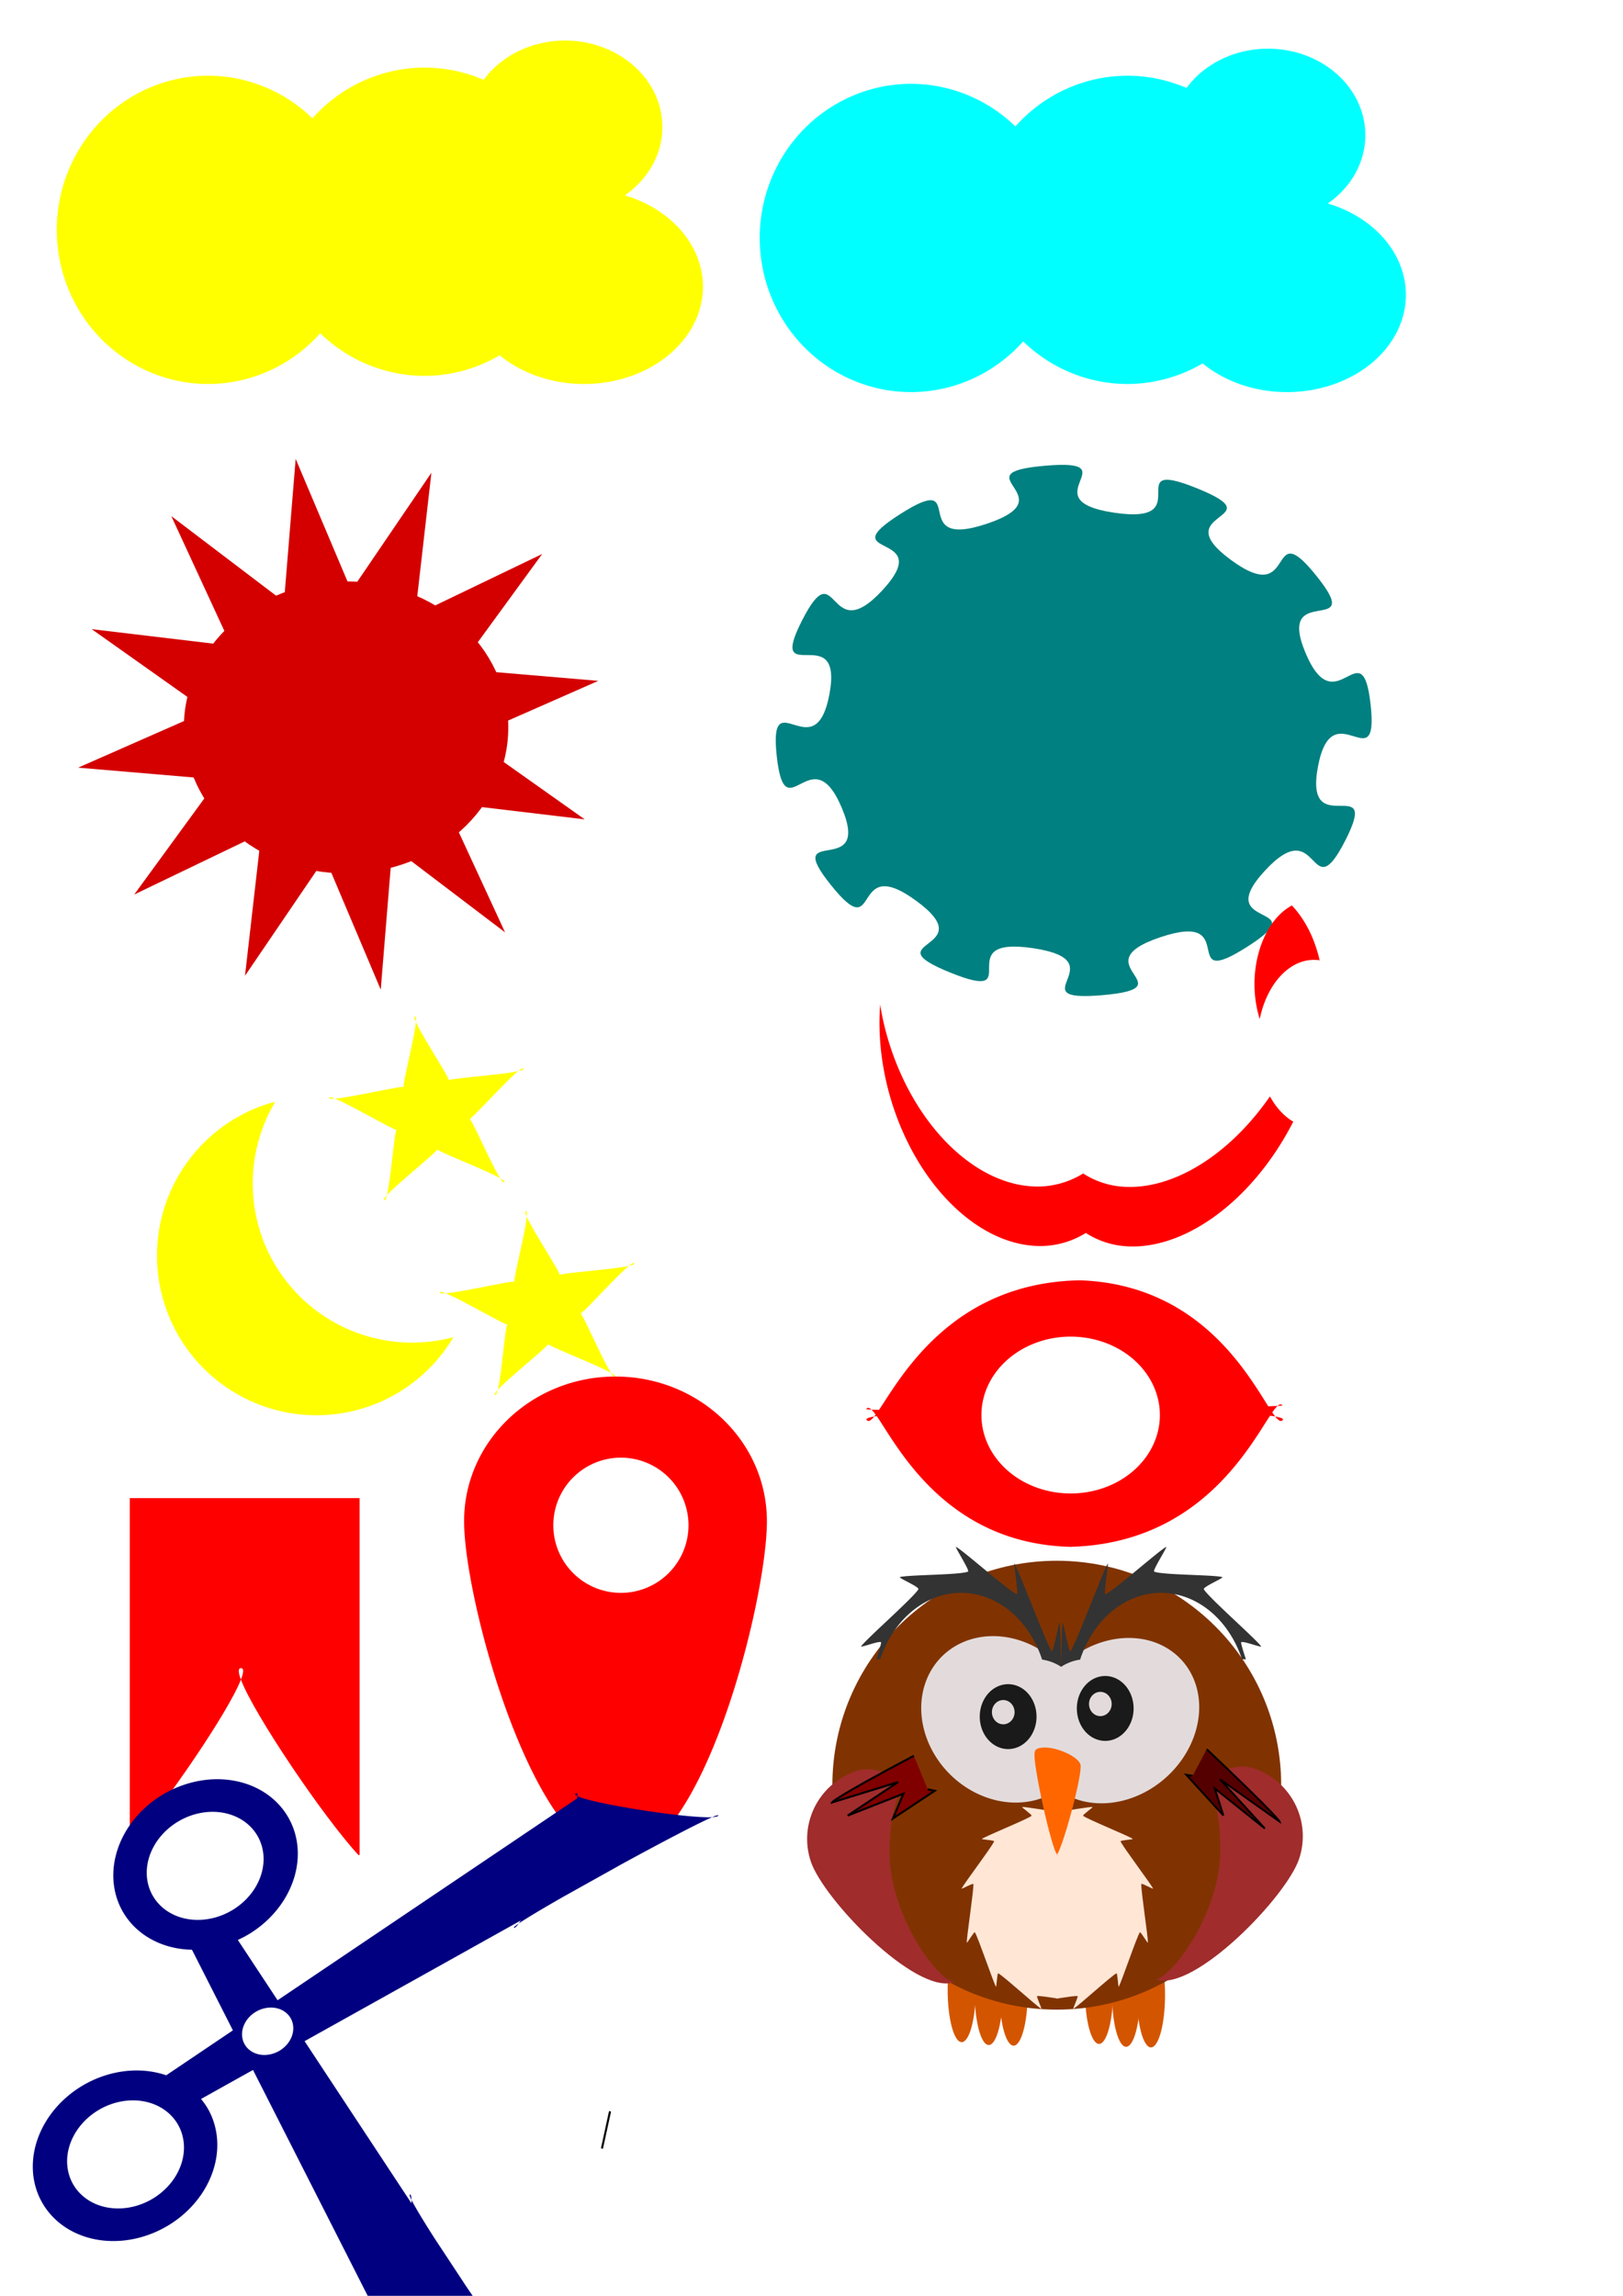 <?xml version="1.0" encoding="UTF-8" standalone="no"?>
<!-- Created with Inkscape (http://www.inkscape.org/) -->

<svg
   xmlns:dc="http://purl.org/dc/elements/1.1/"
   xmlns:cc="http://creativecommons.org/ns#"
   xmlns:rdf="http://www.w3.org/1999/02/22-rdf-syntax-ns#"
   xmlns:svg="http://www.w3.org/2000/svg"
   xmlns="http://www.w3.org/2000/svg"
   xmlns:sodipodi="http://sodipodi.sourceforge.net/DTD/sodipodi-0.dtd"
   xmlns:inkscape="http://www.inkscape.org/namespaces/inkscape"
   width="210mm"
   height="297mm"
   viewBox="0 0 210 297"
   version="1.1"
   id="svg8"
   inkscape:version="0.92.2 (5c3e80d, 2017-08-06)"
   sodipodi:docname="inkscape.svg">
  <defs
     id="defs2">
    <inkscape:perspective
       sodipodi:type="inkscape:persp3d"
       inkscape:vp_x="0 : 148.5 : 1"
       inkscape:vp_y="0 : 1000 : 0"
       inkscape:vp_z="210 : 148.5 : 1"
       inkscape:persp3d-origin="105 : 99 : 1"
       id="perspective4200" />
  </defs>
  <sodipodi:namedview
     id="base"
     pagecolor="#ffffff"
     bordercolor="#666666"
     borderopacity="1.0"
     inkscape:pageopacity="0.0"
     inkscape:pageshadow="2"
     inkscape:zoom="1.2637004"
     inkscape:cx="480.46042"
     inkscape:cy="-225.87785"
     inkscape:document-units="mm"
     inkscape:current-layer="layer1"
     showgrid="false"
     inkscape:window-width="1920"
     inkscape:window-height="1018"
     inkscape:window-x="-8"
     inkscape:window-y="-8"
     inkscape:window-maximized="1" />
  <g
     inkscape:label="Layer 1"
     inkscape:groupmode="layer"
     id="layer1">
    <ellipse
       style="fill:none;stroke-width:0.265"
       id="path3721"
       cx="30.959"
       cy="40.23"
       rx="12.769"
       ry="19.59" />
    <ellipse
       style="fill:none;stroke-width:0.265"
       id="path3723"
       cx="32.534"
       cy="40.58"
       rx="5.597"
       ry="7.346" />
    <path
       style="fill:#ffff00;stroke-width:0.144"
       d="M 73.113,5.247 A 12.594,11.194 0 0 0 62.574,10.331 19.59,19.94 0 0 0 54.922,8.746 19.59,19.94 0 0 0 40.426,15.308 19.59,19.94 0 0 0 26.937,9.795 19.59,19.94 0 0 0 7.346,29.735 19.59,19.94 0 0 0 26.937,49.675 a 19.59,19.94 0 0 0 14.496,-6.562 19.59,19.94 0 0 0 13.49,5.513 19.59,19.94 0 0 0 9.735,-2.665 15.392,12.594 0 0 0 10.904,3.715 A 15.392,12.594 0 0 0 90.954,37.081 15.392,12.594 0 0 0 80.848,25.27 12.594,11.194 0 0 0 85.707,16.442 12.594,11.194 0 0 0 73.113,5.247 Z"
       id="path3729"
       inkscape:connector-curvature="0" />
    <path
       id="path3738"
       d="m 164.067,6.297 a 12.594,11.194 0 0 0 -10.539,5.084 19.59,19.94 0 0 0 -7.651,-1.585 19.59,19.94 0 0 0 -14.497,6.562 19.59,19.94 0 0 0 -13.489,-5.513 19.59,19.94 0 0 0 -19.591,19.94 19.59,19.94 0 0 0 19.591,19.94 19.59,19.94 0 0 0 14.496,-6.562 19.59,19.94 0 0 0 13.49,5.513 19.59,19.94 0 0 0 9.735,-2.665 15.392,12.594 0 0 0 10.904,3.715 15.392,12.594 0 0 0 15.392,-12.594 15.392,12.594 0 0 0 -10.106,-11.811 12.594,11.194 0 0 0 4.859,-8.828 12.594,11.194 0 0 0 -12.594,-11.195 z"
       style="fill:#00ffff;stroke-width:0.144"
       inkscape:connector-curvature="0" />
    <g
       id="g3748"
       transform="translate(-32.883,-67.516)"
       style="fill:#d40000">
      <ellipse
         ry="18.89"
         rx="20.989"
         cy="161.618"
         cx="77.661"
         id="path3740"
         style="fill:#d40000;stroke-width:0.265" />
      <path
         transform="matrix(1.143,0,0,1.166,-10.924,-26.828)"
         inkscape:transform-center-y="-2.5768341e-006"
         inkscape:transform-center-x="3.0374681e-006"
         d="m 95.502,184.357 -12.755,-9.493 -1.32,15.845 -6.3,-14.599 -9.066,13.062 1.844,-15.793 -14.382,6.779 9.493,-12.755 -15.845,-1.32 14.599,-6.3 -13.062,-9.066 15.793,1.844 -6.779,-14.382 12.755,9.493 1.32,-15.845 6.3,14.599 9.066,-13.062 -1.844,15.793 14.382,-6.779 -9.493,12.755 15.845,1.32 -14.599,6.3 13.062,9.066 -15.793,-1.844 z"
         inkscape:randomized="0"
         inkscape:rounded="0"
         inkscape:flatsided="false"
         sodipodi:arg2="1.1468662"
         sodipodi:arg1="0.88506682"
         sodipodi:r2="14.91577"
         sodipodi:r1="29.831539"
         sodipodi:cy="161.26854"
         sodipodi:cx="76.611313"
         sodipodi:sides="12"
         id="path3744"
         style="fill:#d40000;stroke-width:0.265"
         sodipodi:type="star" />
    </g>
    <path
       sodipodi:type="star"
       style="fill:#008080;stroke-width:0.265"
       id="path3750"
       sodipodi:sides="12"
       sodipodi:cx="145.1767"
       sodipodi:cy="106.34629"
       sodipodi:r1="42.492893"
       sodipodi:r2="51.196259"
       sodipodi:arg1="0.68861412"
       sodipodi:arg2="0.95041351"
       inkscape:flatsided="false"
       inkscape:rounded="1"
       inkscape:randomized="0"
       d="m 177.987,133.349 c -9.511,11.556 9.131,5.952 -3.047,14.653 -12.178,8.701 -0.835,-7.119 -14.85,-1.866 -14.015,5.253 4.931,9.72 -9.966,11.167 -14.897,1.446 2.836,-6.582 -11.927,-9.041 -14.763,-2.459 -0.59,10.884 -14.214,4.688 -13.624,-6.196 5.747,-4.283 -5.809,-13.793 -11.556,-9.511 -5.952,9.131 -14.653,-3.047 -8.701,-12.178 7.119,-0.835 1.866,-14.85 -5.253,-14.015 -9.72,4.931 -11.167,-9.966 -1.446,-14.897 6.582,2.836 9.041,-11.927 2.459,-14.763 -10.884,-0.59 -4.688,-14.214 6.196,-13.624 4.283,5.747 13.793,-5.809 9.511,-11.556 -9.131,-5.952 3.047,-14.653 12.178,-8.701 0.835,7.119 14.85,1.866 14.015,-5.253 -4.931,-9.72 9.966,-11.167 14.897,-1.446 -2.836,6.582 11.927,9.041 14.763,2.459 0.59,-10.884 14.214,-4.688 13.624,6.196 -5.747,4.283 5.809,13.793 11.556,9.511 5.952,-9.131 14.653,3.047 8.701,12.178 -7.119,0.835 -1.866,14.85 5.253,14.015 9.72,-4.931 11.167,9.966 1.446,14.897 -6.582,-2.836 -9.041,11.927 -2.459,14.763 10.884,0.59 4.688,14.214 -6.196,13.624 -4.283,-5.747 -13.793,5.809 z"
       inkscape:transform-center-x="2.2514239e-006"
       transform="matrix(0.754,0,0,0.672,29.461,23.031)" />
    <path
       style="fill:#ffff00;stroke-width:0.265"
       d="m 32.96,143.414 a 20.64,20.64 0 0 0 -11.037,27.022 20.64,20.64 0 0 0 27.022,11.037 20.64,20.64 0 0 0 9.727,-8.489 20.64,20.64 0 0 1 -24.37,-11.92 20.64,20.64 0 0 1 1.311,-18.532 20.64,20.64 0 0 0 -2.652,0.882 z"
       id="path3754"
       inkscape:connector-curvature="0" />
    <path
       sodipodi:type="star"
       style="fill:#ffff00;stroke-width:0.265"
       id="path3759"
       sodipodi:sides="5"
       sodipodi:cx="71.01413"
       sodipodi:cy="144.12721"
       sodipodi:r1="17.155615"
       sodipodi:r2="6.3475776"
       sodipodi:arg1="0.78539816"
       sodipodi:arg2="1.4137167"
       inkscape:flatsided="false"
       inkscape:rounded="-0.08"
       inkscape:randomized="0"
       d="m 83.145,156.258 c 0.712,-0.712 -12.132,-5.704 -11.138,-5.861 0.994,-0.158 -9.679,8.559 -8.781,9.016 0.897,0.457 1.676,-13.301 2.133,-12.404 0.457,0.897 -11.131,-6.56 -11.289,-5.565 -0.158,0.994 13.168,-2.517 12.456,-1.805 -0.712,0.712 2.799,-12.614 1.805,-12.456 -0.994,0.158 6.463,11.746 5.565,11.289 -0.897,-0.457 12.861,-1.236 12.404,-2.133 -0.457,-0.897 -9.174,9.776 -9.016,8.781 0.158,-0.994 5.149,11.85 5.861,11.138 z"
       inkscape:transform-center-x="0.092959818"
       inkscape:transform-center-y="-0.087759751"
       transform="matrix(0.781,0,0,0.738,0.328,37.624)" />
    <path
       transform="matrix(0.781,0,0,0.738,14.67,62.811)"
       inkscape:transform-center-y="-0.087759751"
       inkscape:transform-center-x="0.092959818"
       d="m 83.145,156.258 c 0.712,-0.712 -12.132,-5.704 -11.138,-5.861 0.994,-0.158 -9.679,8.559 -8.781,9.016 0.897,0.457 1.676,-13.301 2.133,-12.404 0.457,0.897 -11.131,-6.56 -11.289,-5.565 -0.158,0.994 13.168,-2.517 12.456,-1.805 -0.712,0.712 2.799,-12.614 1.805,-12.456 -0.994,0.158 6.463,11.746 5.565,11.289 -0.897,-0.457 12.861,-1.236 12.404,-2.133 -0.457,-0.897 -9.174,9.776 -9.016,8.781 0.158,-0.994 5.149,11.85 5.861,11.138 z"
       inkscape:randomized="0"
       inkscape:rounded="-0.08"
       inkscape:flatsided="false"
       sodipodi:arg2="1.4137167"
       sodipodi:arg1="0.78539816"
       sodipodi:r2="6.3475776"
       sodipodi:r1="17.155615"
       sodipodi:cy="144.12721"
       sodipodi:cx="71.01413"
       sodipodi:sides="5"
       id="path3761"
       style="fill:#ffff00;stroke-width:0.265"
       sodipodi:type="star" />
    <path
       style="fill:#ff0000;stroke-width:0.284"
       d="m 167.159,117.136 a 7.346,10.845 0 0 0 -4.841,10.184 7.346,10.845 0 0 0 0.676,4.504 7.346,10.845 0 0 1 7.02,-7.652 7.346,10.845 0 0 1 0.736,0.055 16.503,25.322 26.406 0 0 -3.592,-7.091 z m -53.272,12.821 a 24.41,16.488 74.042 0 0 0.542,8.83 24.41,16.488 74.042 0 0 21.211,22.358 24.41,16.488 74.042 0 0 4.86,-1.642 16.503,25.322 26.406 0 0 3.963,1.568 16.503,25.322 26.406 0 0 22.873,-15.97 7.346,10.845 0 0 1 -3.018,-3.264 16.503,25.322 26.406 0 1 -20.204,11.538 16.503,25.322 26.406 0 1 -3.963,-1.568 24.41,16.488 74.042 0 1 -4.86,1.642 24.41,16.488 74.042 0 1 -21.211,-22.358 24.41,16.488 74.042 0 1 -0.192,-1.134 z"
       id="path3763"
       inkscape:connector-curvature="0" />
    <path
       style="fill:#ff0000;stroke-width:0.265"
       d="m 16.792,193.802 v 44.867 c 4.798,-5.555 12.784,-17.261 14.38,-21.383 -0.349,-0.929 -0.39,-1.486 0.008,-1.484 0.398,0.001 0.351,0.558 -0.008,1.484 1.674,4.459 10.692,17.806 15.207,22.693 h 0.148 v -46.177 z"
       id="rect3775"
       inkscape:connector-curvature="0" />
    <path
       style="fill:#ff0000;stroke-width:0.259"
       d="m 79.639,178.078 c -10.819,0 -19.59,8.379 -19.59,18.715 0,10.336 9.121,43.553 19.94,43.553 10.819,0 19.24,-33.217 19.24,-43.553 0,-10.336 -8.771,-18.715 -19.59,-18.715 z m 0.7,10.494 a 8.746,8.746 0 0 1 8.746,8.746 8.746,8.746 0 0 1 -8.746,8.745 8.746,8.746 0 0 1 -8.746,-8.745 8.746,8.746 0 0 1 8.746,-8.746 z"
       id="path3782"
       inkscape:connector-curvature="0" />
    <path
       style="fill:#ff0000;stroke-width:0.476"
       d="m 139.755,165.629 c -16.548,0.277 -23.171,12.544 -26.021,16.761 -0.397,-0.01 -0.713,-0.021 -0.974,-0.033 0.159,0.148 0.341,0.375 0.542,0.651 -0.064,0.085 -0.125,0.164 -0.184,0.237 0.092,-0.017 0.218,-0.032 0.321,-0.048 2.647,3.796 8.916,16.481 25.03,16.911 16.518,-0.417 23.041,-12.7 25.863,-16.961 0.239,0.032 0.48,0.065 0.67,0.099 -0.119,-0.151 -0.246,-0.324 -0.384,-0.527 0.266,-0.382 0.496,-0.672 0.695,-0.846 -0.295,0.017 -0.713,0.035 -1.212,0.053 -2.891,-4.551 -9.248,-15.765 -24.345,-16.297 z m 25.558,16.244 c 0.44,-0.026 0.695,-0.051 0.615,-0.075 -0.166,-0.184 -0.368,-0.143 -0.615,0.075 z m -0.31,1.374 c 0.416,0.526 0.728,0.728 0.967,0.458 0.149,-0.168 -0.206,-0.321 -0.967,-0.458 z m -51.884,-0.002 c -0.768,0.138 -1.127,0.291 -0.977,0.46 0.237,0.267 0.552,0.064 0.977,-0.46 z m -0.358,-0.888 c -0.269,-0.25 -0.483,-0.301 -0.658,-0.1 -0.168,0.041 0.096,0.074 0.658,0.1 z m 25.771,-9.443 a 11.544,10.145 0 0 1 11.544,10.145 11.544,10.145 0 0 1 -11.544,10.145 11.544,10.145 0 0 1 -11.545,-10.145 11.544,10.145 0 0 1 11.545,-10.145 z"
       id="path3788"
       inkscape:connector-curvature="0" />
    <path
       style="fill:#000080;stroke-width:0.192"
       d="m 21.823,231.735 a 10.606,12.321 60.835 0 0 -1.068,0.613 10.606,12.321 60.835 0 0 -4.566,15.442 10.606,12.321 60.835 0 0 8.65,4.44 l 5.296,10.429 -8.625,5.811 a 10.606,12.321 60.835 0 0 -10.498,1.146 10.606,12.321 60.835 0 0 -5.591,15.266 10.606,12.321 60.835 0 0 15.928,3.257 10.606,12.321 60.835 0 0 5.591,-15.266 10.606,12.321 60.835 0 0 -0.93,-1.337 l 6.726,-3.754 17.107,33.684 c -0.051,0.118 -0.099,0.221 -0.146,0.308 2.394,-0.241 14.49,2.032 17.277,3.247 -1.201,-1.362 -4.104,-5.464 -6.954,-9.694 l 0.006,-0.004 -3.786,-5.741 c -1.408,-2.202 -2.525,-4.039 -2.995,-4.985 0.003,0.129 6.61e-4,0.275 -0.005,0.435 l -13.83,-20.974 27.975,-15.612 c -0.095,0.145 -0.184,0.276 -0.268,0.39 1.012,-0.692 3.158,-1.968 5.793,-3.474 l 6.971,-3.89 -0.003,-0.005 c 5.192,-2.847 10.349,-5.562 12.273,-6.386 -3.248,0.177 -15.465,-1.733 -17.45,-2.727 -0.013,0.092 -0.034,0.2 -0.063,0.322 l -38.721,26.088 -5.145,-7.803 a 10.606,12.321 60.835 0 0 1.667,-0.891 10.606,12.321 60.835 0 0 4.566,-15.442 10.606,12.321 60.835 0 0 -15.183,-2.892 z m 52.88,0.618 c 0.044,-0.315 -0.009,-0.449 -0.182,-0.354 -0.173,0.095 -0.095,0.216 0.182,0.354 z m -7.585,16.483 c -0.496,0.339 -0.722,0.539 -0.601,0.557 0.12,0.019 0.328,-0.183 0.601,-0.557 z m -13.871,35.761 c -0.009,-0.423 -0.069,-0.671 -0.188,-0.693 -0.119,-0.022 -0.042,0.229 0.188,0.693 z M 23.322,235.487 a 6.717,7.804 60.835 0 1 9.817,1.724 6.717,7.804 60.835 0 1 -2.892,9.78 6.717,7.804 60.835 0 1 -10.292,-1.443 6.717,7.804 60.835 0 1 2.892,-9.78 6.717,7.804 60.835 0 1 0.476,-0.281 z m 9.875,24.717 a 2.946,3.423 60.835 0 1 4.424,0.905 2.946,3.423 60.835 0 1 -1.553,4.241 2.946,3.423 60.835 0 1 -4.424,-0.905 2.946,3.423 60.835 0 1 1.553,-4.241 z m -20.227,12.638 a 6.717,7.804 60.835 0 1 10.088,2.063 6.717,7.804 60.835 0 1 -3.541,9.669 6.717,7.804 60.835 0 1 -10.088,-2.063 6.717,7.804 60.835 0 1 3.541,-9.668 z m 79.183,-37.762 c 0.453,-0.025 0.731,-0.09 0.784,-0.204 0.052,-0.114 -0.234,-0.032 -0.784,0.204 z m -42.807,66.782 c -0.066,0.043 -0.079,0.098 -0.031,0.169 0.095,0.141 0.226,0.038 0.384,-0.257 -0.166,0.017 -0.286,0.046 -0.352,0.088 z m 17.631,3.158 c 0.343,0.389 0.547,0.555 0.572,0.437 0.024,-0.118 -0.183,-0.268 -0.572,-0.437 z"
       id="path3856"
       inkscape:connector-curvature="0" />
    <g
       id="g4311"
       transform="translate(6.072,-5.234)">
      <ellipse
         ry="6.803"
         rx="1.819"
         cy="262.616"
         cx="118.362"
         id="path4125"
         style="fill:#d45500;stroke-width:0.096" />
      <ellipse
         ry="6.803"
         rx="1.819"
         cy="263.07"
         cx="125.08"
         id="path4125-8"
         style="fill:#d45500;stroke-width:0.096" />
      <ellipse
         ry="6.803"
         rx="1.819"
         cy="262.987"
         cx="121.861"
         id="path4125-3"
         style="fill:#d45500;stroke-width:0.096" />
      <ellipse
         ry="6.803"
         rx="1.819"
         cy="262.843"
         cx="136.135"
         id="path4125-2"
         style="fill:#d45500;stroke-width:0.096" />
      <ellipse
         ry="6.803"
         rx="1.819"
         cy="263.296"
         cx="142.853"
         id="path4125-8-3"
         style="fill:#d45500;stroke-width:0.096" />
      <ellipse
         ry="6.803"
         rx="1.819"
         cy="263.214"
         cx="139.634"
         id="path4125-3-1"
         style="fill:#d45500;stroke-width:0.096" />
      <circle
         r="29.035"
         cy="236.177"
         cx="130.665"
         id="path3875"
         style="fill:#803300;stroke-width:0.265" />
      <path
         inkscape:connector-curvature="0"
         id="path3877"
         d="m 122.566,216.892 a 11.476,10.01 45.02 0 0 -2.096,0.188 11.476,10.01 45.02 0 0 -6.785,12.586 11.476,10.01 45.02 0 0 13.632,8.574 11.476,10.01 45.02 0 0 3.525,-1.491 9.871,11.637 47.987 0 0 3.197,1.49 9.871,11.637 47.987 0 0 14.223,-7.97 9.871,11.637 47.987 0 0 -5.877,-12.86 9.871,11.637 47.987 0 0 -11.159,3.448 11.476,10.01 45.02 0 0 -8.659,-3.964 z"
         style="fill:#e3dbdb;stroke-width:0.141" />
      <path
         inkscape:connector-curvature="0"
         id="ellipse3886"
         d="m 124.371,223.109 a 3.673,4.198 0 0 0 -3.673,4.198 3.673,4.198 0 0 0 3.673,4.198 3.673,4.198 0 0 0 3.673,-4.198 3.673,4.198 0 0 0 -3.673,-4.198 z m -0.632,2.052 a 1.466,1.57 0 0 1 1.466,1.57 1.466,1.57 0 0 1 -1.466,1.57 1.466,1.57 0 0 1 -1.466,-1.57 1.466,1.57 0 0 1 1.466,-1.57 z"
         style="fill:#1a1a1a;stroke-width:0.038" />
      <path
         style="fill:#1a1a1a;stroke-width:0.038"
         d="m 136.933,222.05 a 3.673,4.198 0 0 0 -3.673,4.198 3.673,4.198 0 0 0 3.673,4.198 3.673,4.198 0 0 0 3.673,-4.198 3.673,4.198 0 0 0 -3.673,-4.198 z m -0.632,2.052 a 1.466,1.57 0 0 1 1.466,1.57 1.466,1.57 0 0 1 -1.466,1.57 1.466,1.57 0 0 1 -1.466,-1.57 1.466,1.57 0 0 1 1.466,-1.57 z"
         id="path3907"
         inkscape:connector-curvature="0" />
      <path
         d="m 141.954,208.83 a 0.628,0.209 0 0 1 -0.473,0.203 0.628,0.209 0 0 1 -0.707,-0.102 0.628,0.209 0 0 1 0.123,-0.254 0.628,0.209 0 0 1 0.768,-0.023"
         sodipodi:open="true"
         sodipodi:end="5.2834084"
         sodipodi:start="0"
         sodipodi:ry="0.20937188"
         sodipodi:rx="0.62811565"
         sodipodi:cy="208.83043"
         sodipodi:cx="141.32602"
         sodipodi:type="arc"
         id="path3919"
         style="fill:#803300;stroke-width:0.265" />
      <path
         inkscape:connector-curvature="0"
         id="path3951"
         d="m 126.189,238.993 c -0.16,0.006 1.344,1.043 1.214,1.146 -0.565,0.448 -5.83,2.577 -6.422,2.98 -0.136,0.093 1.64,0.168 1.575,0.328 -0.285,0.697 -3.871,5.421 -4.199,6.094 -0.075,0.155 1.497,-0.752 1.514,-0.578 0.072,0.759 -0.875,6.812 -0.852,7.575 0.006,0.175 0.953,-1.47 1.047,-1.328 0.409,0.618 2.355,6.379 2.724,7.026 0.085,0.149 0.153,-1.795 0.3,-1.723 0.637,0.311 4.954,4.236 5.57,4.595 0.141,0.083 -0.687,-1.638 -0.528,-1.656 0.272,-0.031 1.304,0.114 2.483,0.295 -0.003,0.013 -0.006,0.026 -0.009,0.039 0.046,-0.007 0.087,-0.013 0.132,-0.02 0.045,0.007 0.086,0.013 0.132,0.02 -0.003,-0.013 -0.006,-0.026 -0.009,-0.039 1.179,-0.181 2.211,-0.326 2.483,-0.295 0.159,0.018 -0.669,1.739 -0.528,1.656 0.616,-0.359 4.933,-4.283 5.57,-4.595 0.146,-0.072 0.215,1.872 0.3,1.723 0.369,-0.648 2.315,-6.408 2.724,-7.026 0.094,-0.142 1.042,1.504 1.047,1.328 0.024,-0.763 -0.924,-6.816 -0.852,-7.575 0.017,-0.174 1.589,0.732 1.514,0.578 -0.328,-0.674 -3.915,-5.397 -4.199,-6.094 -0.066,-0.16 1.711,-0.235 1.575,-0.328 -0.592,-0.404 -5.857,-2.533 -6.422,-2.98 -0.13,-0.103 1.374,-1.14 1.214,-1.146 -0.431,-0.016 -2.707,0.373 -4.548,0.655 -1.841,-0.282 -4.117,-0.671 -4.548,-0.655 z"
         style="fill:#ffe6d5;stroke-width:0.076" />
      <path
         sodipodi:nodetypes="sscccccss"
         inkscape:connector-curvature="0"
         id="path3782-8"
         d="m 104.868,234.293 c -4.949,1.573 -7.653,6.823 -6.039,11.728 1.614,4.905 13.515,17.236 18.464,15.664 0,0 -0.352,3.809 0,0 0,0 1.59,0.574 0,0 -2.766,-1.009 -8.269,-9.28 -8.265,-16.736 0.003,-4.521 0.776,-7.19 2.175,-9.179 -1.975,-0.788 -4.156,-2.169 -6.335,-1.476 z"
         style="fill:#a02c2c;stroke-width:0.127" />
      <path
         style="fill:#a02c2c;stroke-width:0.127"
         d="m 156.005,233.949 c 4.947,1.579 7.644,6.833 6.023,11.736 -1.621,4.903 -13.537,17.218 -18.485,15.639 0,0 0.347,3.809 0,0 0,0 -1.591,0.572 0,0 2.768,-1.006 8.281,-9.269 8.287,-16.725 0.003,-4.521 -0.766,-7.191 -2.163,-9.182 1.976,-0.785 4.159,-2.163 6.337,-1.468 z"
         id="path4042"
         inkscape:connector-curvature="0"
         sodipodi:nodetypes="sscccccss" />
      <path
         inkscape:connector-curvature="0"
         id="path4169"
         d="m 117.615,205.351 c -0.106,0.081 1.807,3.06 1.57,3.187 -0.833,0.448 -7.956,0.416 -8.816,0.722 -0.253,0.09 2.555,1.27 2.386,1.571 -0.575,1.025 -6.754,6.446 -7.399,7.37 -0.19,0.272 2.627,-0.855 2.58,-0.465 -0.039,0.321 -0.281,1.121 -0.624,2.159 0.151,-0.012 0.302,-0.019 0.455,-0.019 h 0.058 a 11.29,13.714 0 0 1 10.464,-8.584 11.29,13.714 0 0 1 10.479,8.64 c 0.864,0.12 1.69,0.437 2.457,0.923 -0.048,-2.647 -0.094,-5.085 -0.182,-5.663 -0.059,-0.387 -0.83,3.909 -1.027,3.65 -0.67,-0.879 -4.213,-10.334 -4.817,-11.32 -0.178,-0.29 0.559,4.02 0.304,3.947 -0.868,-0.249 -7.026,-5.726 -7.871,-6.118 -0.008,-0.004 -0.013,-0.005 -0.017,-0.002 z m 13.61,15.506 c 0.768,-0.486 1.593,-0.802 2.457,-0.923 a 11.29,13.714 0 0 1 10.479,-8.64 11.29,13.714 0 0 1 10.464,8.584 h 0.058 c 0.153,0 0.304,0.007 0.455,0.019 -0.343,-1.038 -0.585,-1.838 -0.624,-2.159 -0.048,-0.391 2.769,0.736 2.58,0.465 -0.644,-0.923 -6.824,-6.344 -7.399,-7.37 -0.169,-0.302 2.639,-1.481 2.386,-1.571 -0.86,-0.307 -7.983,-0.274 -8.816,-0.722 -0.237,-0.128 1.676,-3.106 1.57,-3.187 -0.003,-0.003 -0.009,-0.002 -0.017,0.002 -0.845,0.392 -7.003,5.87 -7.871,6.118 -0.255,0.073 0.481,-4.237 0.304,-3.947 -0.603,0.986 -4.147,10.44 -4.817,11.32 -0.197,0.259 -0.968,-4.037 -1.027,-3.65 -0.088,0.578 -0.134,3.016 -0.182,5.663 z"
         style="fill:#333333;stroke-width:0.214" />
      <path
         sodipodi:nodetypes="ccccccccc"
         inkscape:connector-curvature="0"
         id="path4234"
         d="m 129.154,231.306 c -0.698,-0.006 -1.217,0.134 -1.32,0.478 -0.009,0.029 -0.016,0.067 -0.021,0.109 -0.063,0.057 0,0 0,0 -0.366,1.221 2.296,13.079 2.921,13.228 0.099,0.024 -0.207,0.449 0,0 1.027,-1.906 3.234,-10.355 3.005,-11.566 -0.186,-0.985 -2.8,-2.233 -4.585,-2.249 z"
         style="fill:#ff6600;stroke-width:0.078" />
      <path
         inkscape:connector-curvature="0"
         id="path4275"
         d="m 112.171,232.375 c -10.357,5.468 -10.582,6.034 -10.582,6.034 l 8.555,-2.64 -6.529,4.337 7.205,-2.829 -1.351,3.206 5.403,-3.583 -0.901,-0.189"
         style="fill:#800000;stroke:#000000;stroke-width:0.26px;stroke-linecap:butt;stroke-linejoin:miter;stroke-opacity:1" />
      <path
         inkscape:connector-curvature="0"
         id="path4275-1"
         d="m 150.066,231.516 c 9.253,8.766 9.436,9.377 9.436,9.377 l -7.717,-5.476 5.798,6.363 -6.475,-5.181 1.109,3.487 -4.799,-5.26 0.831,0.138"
         style="fill:#550000;stroke:#000000;stroke-width:0.243px;stroke-linecap:butt;stroke-linejoin:miter;stroke-opacity:1" />
    </g>
    <path
       style="fill:#d4aa00;stroke:#000000;stroke-width:0.265px;stroke-linecap:butt;stroke-linejoin:miter;stroke-opacity:1"
       d="m 78.933,273.132 -1.047,4.816"
       id="path4321"
       inkscape:connector-curvature="0" />
    <path
       id="path4353"
       transform="scale(0.265)"
       style="fill:#ffd42a;stroke-width:0.656"
       d="m 613.746,1185.684 c -0.616,0.221 -1.215,0.473 -1.76,0.824 -0.423,0.156 -0.832,0.335 -1.232,0.523 0.603,0.169 1.207,0.336 1.799,0.535 0.092,0 0.183,0.011 0.273,0.023 0.025,-0.06 0.053,-0.119 0.076,-0.18 0.25,-0.659 0.535,-1.23 0.844,-1.727 z m 9.461,4.1 c -0.022,0.077 -0.032,0.148 -0.057,0.227 0.391,-0.03 0.783,-0.069 1.176,-0.127 0.166,-0.029 0.33,-0.068 0.496,-0.1 z m 61.861,2.383 v 0 c -0.525,0.06 -1.181,0.05 -1.895,0.029 -0.583,0.751 -1.928,0.07 -2.957,-0.022 -0.629,0 -1.258,9e-4 -1.887,0 0.264,0.515 0.463,1.059 0.637,1.607 0.434,1.015 -0.076,1.914 -0.703,2.875 -0.652,1.278 -1.671,2.415 -2.52,3.617 -0.783,0.813 -1.296,1.679 -1.633,2.643 -0.354,0.392 -0.323,0.887 -0.531,1.305 -0.178,0.357 -0.543,0.769 -0.832,1.08 -0.563,0.934 -0.955,1.936 -1.336,2.918 -0.051,0.183 -0.09,0.369 -0.154,0.551 -0.29,0.811 -0.165,0.109 -0.342,0.984 -0.108,0.532 -0.07,0.968 -0.314,1.484 -0.448,0.921 -0.459,1.88 -0.604,2.826 -0.268,0.533 -0.369,1.077 -0.42,1.629 l 6.938,-4.703 c 0.115,-0.543 0.312,-1.077 0.414,-1.621 0.149,-0.927 0.254,-1.848 0.67,-2.752 0.207,-1.003 0.386,-1.998 0.832,-2.977 0.418,-0.951 0.767,-1.935 1.482,-2.795 0.52,-0.814 0.853,-1.663 1.23,-2.516 0.437,-0.894 1.079,-1.694 1.727,-2.512 0.895,-1.19 1.775,-2.388 2.467,-3.654 -0.09,10e-5 -0.18,-2e-4 -0.27,0 z m -51.752,6.041 c -1.697,0.983 -3.38,1.988 -5.045,3.023 -0.817,0.508 -1.804,1.147 -2.842,1.838 0.332,0.01 0.664,0.029 0.996,0.068 0.972,0.237 1.117,1.207 1.314,1.938 0.248,1.021 0.504,2.042 0.654,3.084 0.1,0.861 0.146,1.728 -0.158,2.603 -0.146,0.9 -0.231,1.796 -0.332,2.695 -0.271,1.29 -0.485,2.583 -0.879,3.865 -0.437,1.991 -0.743,3.989 -1.25,5.976 -0.336,1.888 -0.532,3.758 -0.494,5.633 -0.725,0.174 -1.449,0.344 -2.174,0.523 -2.025,0.491 -4.047,0.985 -6.076,1.459 l -0.857,0.816 c 0.397,-0.446 0.785,-0.897 1.15,-1.361 l -7.127,4.408 c -0.624,0.736 -1.273,1.455 -1.918,2.18 -1.543,1.746 -3.256,3.392 -4.799,5.139 -1.892,1.877 -3.883,3.692 -5.857,5.514 -0.342,0.299 -0.431,0.377 -0.648,0.566 -2.753,1.889 -5.483,3.803 -8.242,5.686 -2.334,1.625 -4.653,3.259 -7.047,4.822 -3.747,2.443 -7.56,4.806 -11.369,7.18 -3.916,2.487 -7.913,4.878 -11.873,7.312 -1.765,1.149 -3.477,2.382 -5.295,3.471 -2.239,1.341 -4.651,2.454 -6.949,3.715 -5.781,3.077 -11.552,6.173 -17.199,9.426 -2.685,1.687 -5.47,3.296 -8.092,5.053 -2.086,1.397 -4.065,2.913 -6.301,4.154 -5.189,3.098 -10.314,6.287 -15.732,9.094 -1.991,0.981 -5.282,2.634 -7.295,3.5 -5.604,2.412 -11.502,4.265 -17.092,6.709 -8.875,3.544 -17.798,6.998 -26.857,10.143 -5.545,1.849 -11.1,3.692 -16.748,5.25 -5.566,1.535 -11.212,2.814 -16.793,4.293 -10.368,2.533 -20.741,5.043 -31.111,7.568 -11.056,2.626 -22.121,5.286 -33.305,7.271 -4.541,0.751 -6.181,1.065 -10.758,1.648 -6.825,0.87 -13.668,1.342 -20.498,2.025 -3.249,0.285 -6.498,0.515 -9.746,0.824 -6.391,0.609 -12.778,1.484 -19.166,2.174 -10.072,1.208 -20.147,2.302 -30.225,3.379 -10.746,1.177 -21.5,2.136 -32.25,3.076 -10.439,1 -20.885,1.798 -31.258,1.609 -2.148,-8e-4 -6.864,0.013 -9.096,-0.041 -5.525,-0.137 -10.999,-0.575 -16.496,-0.85 -9.202,-0.61 -18.402,-1.232 -27.539,-2.106 -5.459,-0.582 -4.852,-0.499 -10.264,-1.15 -5.048,-0.608 -10.129,-1.223 -15.025,-2.26 -1.397,-0.296 -2.751,-0.684 -4.127,-1.025 -7.101,-2.016 -14.177,-4.087 -21.154,-6.322 -3.566,-1.236 -7.479,-2.244 -10.229,-4.494 l -6.477,5.094 c 0.742,0.571 1.555,1.059 2.416,1.49 l -3.199,2.016 c -0.942,1.485 -2.086,2.865 -3.373,4.182 -0.862,1.029 -1.461,2.208 -1.889,3.377 -0.382,0.618 -0.759,1.238 -1.137,1.855 -0.683,1.161 -1.358,2.317 -1.932,3.508 -0.359,1.1 -1.264,2.03 -1.873,3.064 -0.565,1.073 -1.025,2.19 -1.822,3.184 -0.91,1.296 -1.784,2.612 -2.855,3.834 -0.907,1.197 -1.922,2.337 -2.936,3.48 -1.075,1.005 -1.942,2.155 -2.666,3.334 -0.008,0.011 -0.016,0.024 -0.023,0.035 l -0.855,0.566 c -0.047,0.176 -0.073,0.349 -0.1,0.523 -0.494,0.455 -1.033,0.882 -1.488,1.365 -0.127,0.108 -0.252,0.217 -0.379,0.326 l 1.811,-1.086 c -0.021,0.551 0.026,1.096 0.123,1.641 0.121,0.552 0.243,1.105 0.371,1.656 l -1.504,1.191 c 0.816,0.611 1.648,1.205 2.488,1.793 -0.336,0.686 -0.876,1.343 -1.182,1.678 0.211,-0.216 0.615,-0.614 1.518,-1.443 2.985,2.073 6.091,4.031 9.145,6.039 6.29,4.17 12.629,8.296 19.127,12.26 3.174,2.03 6.882,3.447 10.26,5.236 0.854,0.452 1.634,0.984 2.451,1.476 3.6,2.169 1.741,1.081 5.471,3.199 7.691,3.713 16.19,6.295 24.549,9.008 8.822,3.109 18.227,5.145 27.729,6.873 12.897,2.26 26.077,3.67 39.248,5.086 10.162,1.156 20.547,1.459 30.928,1.578 2.528,0.03 5.054,0.074 7.59,0.039 2.604,-0.038 5.219,-0.168 7.828,-0.252 2.44,-0.103 4.879,-0.198 7.32,-0.311 8.504,-0.391 6.271,-0.365 14.939,-0.674 7.49,-0.267 14.959,-0.366 22.432,-0.463 12.025,-0.226 24.087,-0.589 36.158,-1.512 2.554,-0.195 5.108,-0.453 7.662,-0.68 15.293,-1.47 30.59,-3.236 45.838,-5.529 13.413,-2.18 26.692,-5.191 39.945,-8.254 12.985,-3.072 25.935,-6.295 38.895,-9.473 12.998,-3.153 25.994,-6.311 39,-9.434 9.966,-2.371 19.651,-5.637 29.41,-8.66 10.17,-3.217 20.378,-6.33 30.59,-9.428 8.274,-2.485 16.373,-5.462 24.428,-8.49 4.998,-2.079 10.115,-3.917 15.17,-5.875 2.466,-0.956 4.828,-1.975 7.258,-3 6.385,-2.816 12.382,-6.192 18.248,-9.729 5.254,-3.404 10.903,-6.393 16.004,-9.963 0.93,-0.65 1.814,-1.343 2.721,-2.016 6.464,-4.751 12.557,-9.824 18.137,-15.256 3.165,-3.122 6.148,-6.343 9.131,-9.574 2.399,-2.41 4.762,-4.812 6.391,-7.594 1.796,-2.7 3.361,-5.474 4.914,-8.254 0.272,-0.506 0.538,-1.013 0.814,-1.518 0.267,-0.488 0.579,-0.964 0.814,-1.461 0.97,-2.05 1.499,-4.191 2.197,-6.285 0.947,-2.91 1.715,-5.837 2.238,-8.781 0.569,-2.871 1.3,-5.728 1.916,-8.596 0.444,-2.647 1.329,-5.254 2.438,-7.818 1.121,-2.178 1.714,-4.447 2.455,-6.691 0.718,-2.42 1.513,-4.831 2.268,-7.246 0.415,-2.122 1.05,-4.223 1.555,-6.34 0.402,-1.951 0.98,-3.888 1.426,-5.836 0.288,-1.797 0.861,-3.575 1.289,-5.363 0.274,-1.694 0.232,-3.393 0.096,-5.061 -0.264,-1.775 -0.466,-3.557 -0.67,-5.342 -0.344,-1.498 -0.318,-3.047 -0.398,-4.584 -0.03,-0.213 -0.084,-0.424 -0.086,-0.641 -0.002,-0.22 0.153,-1.079 0.168,-1.293 0.058,-0.818 -9.1e-4,-1.637 -0.043,-2.445 -0.107,-1.477 -0.419,-2.918 -0.742,-4.354 -0.316,-1.336 -0.645,-2.667 -0.965,-4.002 -0.356,-1.067 -0.436,-2.171 -0.498,-3.293 0.173,-1.125 0.111,-2.237 -0.016,-3.336 0.087,-1.093 -0.01,-2.162 -0.162,-3.227 -0.255,-0.939 -0.147,-1.921 -0.217,-2.889 -0.055,-0.667 -0.175,-1.323 -0.301,-1.977 l -6.785,4.834 c 0.008,0.038 0.01,0.076 0.018,0.113 -0.32,0.189 -0.637,0.378 -0.963,0.56 -0.609,0.328 -1.221,0.762 -1.859,1.041 -0.737,0.322 -1.588,0.453 -2.305,0.828 -1.378,0.641 -2.693,1.368 -3.984,2.127 -1.413,0.877 -2.796,1.788 -4.188,2.689 -2,1.252 -4.41,1.899 -6.598,2.865 -2.177,0.947 -4.382,1.835 -6.461,2.949 -1.879,0.864 -3.886,1.366 -5.92,1.818 -1.928,0.472 -3.856,0.943 -5.787,1.4 -1.946,0.457 -3.895,0.904 -5.863,1.242 -2.538,0.427 -5.087,0.734 -7.613,1.248 -1.775,0.317 -3.53,0.712 -5.283,1.127 l 6.379,-4.4 c -0.208,-1.907 0.131,-3.819 0.482,-5.746 0.539,-1.986 0.824,-3.981 1.287,-5.971 0.404,-1.296 0.705,-2.608 0.916,-3.916 0.094,-0.883 0.05,-1.805 0.381,-2.678 0.268,-0.925 0.117,-1.86 -0.019,-2.758 -0.193,-1.049 -0.451,-2.085 -0.701,-3.121 -0.181,-0.836 -0.492,-1.521 -1.188,-2.022 z m 49.553,13.588 c 0.023,0.622 0.064,1.241 0.217,1.846 0.13,1.065 0.131,2.139 0.15,3.217 0.1,1.099 0.053,2.204 0,3.316 0.075,1.145 0.242,2.266 0.582,3.359 0.334,1.326 0.663,2.653 0.969,3.986 0.314,1.406 0.599,2.824 0.68,4.274 0.052,1.467 -0.168,2.945 -0.065,4.404 0.011,0.154 0.022,0.308 0.033,0.463 -0.88,0.43 -1.735,0.909 -2.48,1.49 -0.495,0.387 -0.991,0.772 -1.486,1.158 0.048,-0.047 -0.364,0.238 -0.539,0.365 -0.948,0.684 -0.155,0.241 -1.344,0.811 -1.908,1.029 -3.705,2.19 -5.469,3.385 -1.356,0.901 -2.881,1.657 -4.381,2.373 -0.79,0.368 -1.553,0.839 -2.355,1.178 -0.719,0.303 -1.524,0.457 -2.236,0.779 -1.323,0.465 -2.715,0.712 -4.074,1.068 -1.378,0.335 -2.754,0.668 -4.131,1.006 -1.51,0.37 -3.023,0.735 -4.533,1.102 -1.49,0.359 -2.977,0.73 -4.467,1.092 -1.56,0.376 -3.116,0.762 -4.684,1.103 -1.593,0.336 -3.195,0.637 -4.811,0.75 -1.688,0.153 -3.377,0.438 -5.051,0.289 -1.839,-0.068 -3.664,0.02 -5.516,0.115 -1.716,0.043 -3.227,-0.626 -4.801,-0.998 0.974,-1.162 2.063,-2.273 3.025,-3.438 0.991,-0.992 1.698,-2.135 2.623,-3.158 0.947,-1.048 0.198,-0.054 0.992,-1.182 0.668,-1.092 1.291,-2.196 1.943,-3.295 0.219,-0.5 0.339,-1.067 0.621,-1.553 0.245,-0.421 0.652,-0.865 0.945,-1.274 0.619,-0.946 0.815,-1.981 1.367,-2.943 0.349,-0.825 0.737,-1.609 0.752,-2.463 0.328,-0.851 0.763,-1.692 0.982,-2.559 0.047,-0.209 0.088,-0.421 0.131,-0.633 0.745,-0.158 1.492,-0.313 2.234,-0.484 1.936,-0.455 3.867,-0.936 5.801,-1.4 2.066,-0.467 4.104,-0.99 6.068,-1.758 2.136,-1.019 4.269,-2.025 6.463,-2.945 2.205,-0.971 4.537,-1.722 6.674,-2.805 1.423,-0.853 2.811,-1.746 4.199,-2.639 1.259,-0.78 2.558,-1.51 3.898,-2.184 1.416,-0.603 2.844,-1.115 4.189,-1.838 1.261,-0.667 2.446,-1.433 3.711,-2.094 0.976,-0.484 2.045,-0.77 3.057,-1.184 z m -51.223,20.305 v 0 l -1.367,0.91 c -0.178,0.561 -0.084,0.277 -0.283,0.852 -0.243,0.876 -0.44,1.757 -0.668,2.635 -0.331,0.874 -0.725,1.745 -0.896,2.639 -0.178,0.782 -0.559,1.544 -0.9,2.301 -0.414,0.971 -0.765,1.963 -1.432,2.865 -0.632,0.927 -1.086,1.881 -1.527,2.863 -0.633,1.08 -1.212,2.185 -1.982,3.215 -0.7,0.832 -1.389,1.668 -2.082,2.504 -1.647,-0.573 -3.279,-1.168 -5.008,-1.602 -1.964,-0.579 -4.044,-0.964 -6.066,-1.432 -1.629,-0.157 -3.291,-0.174 -4.949,-0.186 -1.451,0.35 -2.902,0.698 -4.35,1.061 -2.016,0.533 -4.041,1.087 -5.969,1.861 -1.536,0.656 -2.861,1.566 -4.289,2.369 0.625,-0.431 1.247,-0.865 1.873,-1.295 4.431,-3.359 8.939,-6.684 13.014,-10.334 1.947,-1.85 3.985,-3.642 5.828,-5.559 0.427,-0.498 0.874,-0.983 1.328,-1.465 1.792,-0.443 3.583,-0.887 5.377,-1.322 1.316,-0.327 2.631,-0.658 3.949,-0.967 1.318,-0.312 2.639,-0.601 3.973,-0.844 2.133,-0.434 4.282,-0.745 6.428,-1.072 z m 53.959,6.736 v 0 c 0.067,0.646 0.15,1.292 0.264,1.932 0.195,1.78 0.446,3.547 0.648,5.324 0.077,1.631 0.136,3.283 -0.225,4.934 -0.442,1.787 -0.972,3.571 -1.277,5.367 -0.453,1.945 -1.009,3.881 -1.426,5.828 -0.5,2.101 -1.085,4.193 -1.564,6.295 -0.765,2.408 -1.479,4.821 -2.258,7.226 -0.752,2.237 -1.41,4.489 -2.502,6.666 -1.037,2.592 -1.854,5.214 -2.316,7.871 -0.632,2.868 -1.352,5.731 -1.895,8.604 -0.589,2.92 -1.326,5.829 -2.285,8.717 -1.014,3.145 -2.027,6.199 -3.906,9.168 -1.575,2.784 -3.197,5.549 -4.982,8.264 -1.737,2.681 -4.076,5.042 -6.389,7.436 -2.968,3.222 -5.984,6.415 -9.139,9.525 -1.762,1.675 -3.542,3.344 -5.373,4.971 -0.623,0.553 -2.614,2.113 -1.906,1.633 0.072,-0.053 0.14,-0.102 0.213,-0.152 -0.488,0.379 -0.979,0.756 -1.484,1.119 -5.033,3.612 -10.7,6.552 -15.934,9.947 -5.871,3.539 -11.817,6.984 -18.188,9.844 -2.07,0.88 -5.123,2.194 -7.223,3.016 -5.058,1.979 -10.203,3.783 -15.197,5.896 -8.049,3.082 -16.185,6.012 -24.443,8.586 -10.205,3.118 -20.395,6.284 -30.592,9.424 -9.783,3.033 -19.482,6.33 -29.455,8.775 -13.05,3.208 -26.106,6.389 -39.158,9.586 -12.913,3.128 -25.827,6.25 -38.748,9.346 -13.263,3.139 -26.564,6.187 -40,8.398 -15.244,2.353 -30.536,4.155 -45.832,5.596 -14.603,1.212 -29.212,2.068 -43.756,2.213 -0.709,0.011 -14.439,0.21 -15.064,0.225 -9.878,0.234 -19.778,0.75 -29.674,1.242 -2.596,0.085 -5.195,0.212 -7.787,0.256 -4.685,0.079 -10.988,-0.023 -15.615,-0.148 -4.88,-0.13 -10.667,-0.346 -15.494,-0.729 -2.446,-0.194 -4.864,-0.488 -7.297,-0.732 -13.117,-1.378 -26.223,-2.85 -39.016,-5.211 -2.121,-0.401 -7.369,-1.378 -9.549,-1.852 -6.182,-1.343 -12.228,-3.011 -18.084,-4.973 -8.284,-2.705 -16.705,-5.294 -24.283,-9.043 -0.926,-0.529 -1.866,-1.042 -2.779,-1.584 -2.18,-1.293 -2.965,-1.932 -5.24,-3.08 -1.113,-0.562 -2.296,-1.039 -3.42,-1.588 -2.817,-1.377 -4.107,-2.125 -6.789,-3.596 -6.482,-3.965 -12.859,-8.036 -19.094,-12.246 -2.835,-1.961 -5.749,-3.856 -8.504,-5.891 0.031,-0.262 0.042,-0.576 0.043,-0.975 -0.091,-1.606 -0.297,-3.204 -0.156,-4.834 l -1.479,1.02 c -0.015,-0.068 -0.029,-0.136 -0.045,-0.203 0.035,-0.444 -0.089,-0.893 -0.094,-1.34 0.52,-0.517 0.995,-1.057 1.35,-1.664 0.812,-1.138 1.687,-2.241 2.734,-3.26 1.008,-1.139 1.951,-2.312 2.898,-3.482 1.008,-1.27 1.911,-2.584 2.84,-3.889 0.667,-1.05 1.162,-2.15 1.791,-3.213 0.684,-1.019 1.447,-2.009 1.832,-3.119 0.417,-0.823 0.885,-1.633 1.361,-2.439 l 0.766,-0.512 c 0.187,-0.642 0.445,-1.276 0.699,-1.908 0.598,-0.981 1.208,-1.956 1.961,-2.875 0.499,-0.621 1.014,-1.235 1.523,-1.851 2.077,0.828 4.313,1.457 6.445,2.174 7.041,2.183 14.152,4.242 21.281,6.266 1.395,0.338 2.767,0.724 4.184,1.014 4.958,1.015 10.095,1.621 15.191,2.238 6.901,0.836 3.268,0.425 10.262,1.168 9.1,0.958 18.296,1.551 27.473,2.207 5.496,0.28 10.965,0.741 16.488,0.883 2.731,0.07 6.495,0.018 9.201,0 10.41,0.154 20.894,-0.61 31.369,-1.605 10.742,-0.981 21.484,-1.921 32.225,-3.041 10.092,-1.047 20.179,-2.181 30.264,-3.4 9.613,-1.149 19.228,-2.139 28.848,-2.977 6.843,-0.718 13.698,-1.166 20.537,-2.033 3.89,-0.494 6.947,-1.02 10.816,-1.645 11.203,-2.007 22.305,-4.617 33.383,-7.26 10.377,-2.459 20.731,-5.017 31.092,-7.545 5.596,-1.5 11.257,-2.784 16.842,-4.326 5.653,-1.561 11.224,-3.367 16.781,-5.201 9.037,-3.091 17.952,-6.477 26.791,-10.006 5.589,-2.445 11.461,-4.339 17.086,-6.709 2.373,-1 4.991,-2.297 7.307,-3.414 5.412,-2.74 10.539,-5.864 15.686,-8.945 3.053,-1.748 5.814,-3.808 8.752,-5.682 1.898,-1.21 3.822,-2.394 5.73,-3.592 5.578,-3.291 11.338,-6.356 17.098,-9.41 2.286,-1.25 4.673,-2.365 6.922,-3.666 1.829,-1.058 3.554,-2.248 5.307,-3.393 3.951,-2.48 7.965,-4.889 11.914,-7.371 3.772,-2.373 7.583,-4.698 11.318,-7.111 1.734,-1.114 3.426,-2.272 5.109,-3.438 l -2.988,3.021 c 1.839,-0.946 3.586,-2.013 5.404,-2.986 1.649,-0.825 3.14,-1.845 4.775,-2.686 1.848,-0.85 3.834,-1.408 5.811,-1.938 1.431,-0.379 2.874,-0.717 4.314,-1.055 1.58,-0.207 3.184,-0.113 4.734,-0.01 2.021,0.342 4.01,0.803 5.955,1.318 2.201,0.525 4.262,1.296 6.357,2.006 -0.485,0.606 -0.957,1.219 -1.389,1.852 -0.838,0.96 -1.725,1.887 -2.615,2.816 -1.177,1.085 -2.394,2.147 -3.445,3.314 -1.154,1.136 -2.396,2.213 -3.607,3.311 -1.894,1.338 -3.713,2.751 -5.734,3.961 -1.897,1.269 -3.875,2.455 -5.752,3.748 -2.674,1.77 -5.613,3.257 -8.117,5.211 -4.459,3.529 -8.98,6.958 -12.904,10.885 -2.715,2.707 -5.495,5.374 -8.113,8.141 -1.148,1.201 -2.287,2.402 -3.537,3.537 -2.523,1.772 -5.17,3.426 -7.809,5.07 -4.31,2.631 -8.866,4.958 -13.131,7.645 -3.849,2.444 -7.76,4.824 -11.688,7.178 -4.198,2.426 -8.678,4.434 -12.861,6.877 -3.708,2.133 -7.345,4.346 -11.053,6.479 -3.501,1.795 -7.056,3.465 -10.812,4.814 -3.593,1.264 -7.185,2.533 -10.652,4.062 -4.253,1.733 -8.582,3.316 -12.779,5.154 -4,1.826 -8.046,3.612 -12.396,4.644 -5.917,1.644 -11.888,3.082 -17.861,4.514 -6.322,1.523 -12.64,3.072 -19.006,4.393 -6.5,1.29 -13.034,2.369 -19.605,2.852 -6.42,0.673 -12.843,1.297 -19.26,2.068 -7.395,0.8 -14.792,1.518 -22.189,2.238 -1.077,0.115 -4.434,0.484 -5.564,0.57 -2.68,0.206 -5.36,0.232 -8.041,0.652 -4.584,0.445 -9.164,0.993 -13.746,1.521 -6.162,0.755 -12.312,1.795 -18.49,2.211 -7.251,0.772 -14.504,1.536 -21.75,2.447 -7.768,0.81 -15.532,1.653 -23.301,2.445 -6.49,0.595 -12.979,1.247 -19.469,1.713 -5.159,0.213 -10.332,0.42 -15.389,-0.068 -4.954,-0.459 -9.941,-0.804 -14.949,-1.027 -4.471,-0.167 -8.928,-0.424 -13.365,-0.746 -3.65,-0.316 -7.273,-0.718 -10.914,-1.07 -4.38,-0.365 -8.779,-0.657 -13.188,-0.9 -4.231,-0.337 -8.499,-0.511 -12.754,-0.74 -4.189,-0.267 -8.361,-0.571 -12.494,-1.053 -3.793,-0.437 -7.619,-0.782 -11.537,-0.586 -4.285,0.305 -8.6,0.675 -12.854,0.611 -3.956,-0.2 -7.879,-0.562 -11.713,-1.199 -3.157,-0.3 -6.363,-0.411 -9.434,-1.002 -2.139,-0.344 -4.255,-0.732 -6.418,-1.01 -2.834,-0.176 -5.591,-0.617 -8.305,-1.164 -3.556,-0.719 -6.918,-1.796 -10.355,-2.754 -1.554,-0.407 -3.102,-0.832 -4.664,-1.223 -0.771,-0.193 -1.571,-0.325 -2.332,-0.537 -0.318,-0.089 -0.616,-0.212 -0.924,-0.318 l -6.238,5.293 c 2.658,0.722 5.382,1.315 8.059,2.004 3.462,0.93 6.837,2.007 10.375,2.787 2.74,0.538 5.501,1.056 8.348,1.281 2.152,0.239 4.244,0.643 6.371,0.957 3.118,0.541 6.331,0.736 9.531,0.99 3.869,0.598 7.803,0.979 11.781,1.18 4.266,0.137 8.604,-0.255 12.908,-0.523 3.875,-0.207 7.672,0.083 11.436,0.473 4.149,0.46 8.315,0.83 12.516,1.088 4.249,0.227 8.513,0.391 12.736,0.736 4.416,0.223 8.812,0.524 13.195,0.889 3.623,0.382 7.244,0.768 10.883,1.094 4.466,0.331 8.964,0.535 13.463,0.715 5.003,0.176 9.962,0.569 14.906,1.006 5.094,0.517 10.315,0.321 15.518,0.105 6.534,-0.471 13.068,-1.103 19.602,-1.77 7.771,-0.815 15.541,-1.626 23.312,-2.447 7.224,-0.9 14.453,-1.667 21.684,-2.389 6.173,-0.431 12.322,-1.418 18.48,-2.178 4.548,-0.485 9.095,-1.032 13.645,-1.459 2.675,-0.37 5.351,-0.462 8.025,-0.688 0.947,-0.08 4.771,-0.507 5.672,-0.606 7.417,-0.837 14.837,-1.522 22.256,-2.303 6.398,-0.713 12.797,-1.378 19.197,-2.016 6.605,-0.527 13.171,-1.554 19.709,-2.836 6.37,-1.301 12.697,-2.824 19.018,-4.352 5.958,-1.449 11.923,-2.86 17.842,-4.457 4.369,-1 8.448,-2.712 12.471,-4.521 4.164,-1.889 8.5,-3.453 12.752,-5.174 3.453,-1.499 7.005,-2.786 10.57,-4.045 3.781,-1.36 7.407,-2.984 10.945,-4.775 3.779,-2.074 7.409,-4.333 11.125,-6.486 4.153,-2.483 8.64,-4.495 12.863,-6.885 3.964,-2.311 7.842,-4.728 11.713,-7.148 4.257,-2.702 8.772,-5.086 13.127,-7.668 3.53,-2.148 7,-4.375 10.297,-6.769 0.369,-0.286 0.741,-0.569 1.105,-0.858 2.908,-2.303 5.97,-4.489 8.664,-6.957 1.346,-1.232 2.538,-2.574 3.77,-3.877 2.638,-2.76 5.423,-5.427 8.143,-8.137 0.64,-0.68 1.858,-1.758 3.059,-2.797 1.758,-1.158 3.599,-2.231 5.389,-3.354 1.9,-1.249 3.822,-2.476 5.73,-3.715 2.286,-1.405 4.391,-2.991 6.557,-4.518 3.248,-2.039 5.872,-4.42 8.891,-6.814 1.867,-1.481 -7.425,5.956 -5.6,4.441 8.665,-7.191 4.836,-3.446 7.754,-6.336 1.466,-1.366 3.096,-2.633 4.418,-4.094 0.867,-1.013 1.981,-1.859 2.961,-2.795 1.127,0.342 2.26,0.673 3.488,0.764 1.849,-0.019 3.695,-0.173 5.541,-0.139 1.701,0.124 3.412,-0.013 5.135,-0.209 1.638,-0.117 3.262,-0.378 4.883,-0.695 1.58,-0.324 3.149,-0.703 4.717,-1.084 1.485,-0.36 2.971,-0.718 4.455,-1.082 1.513,-0.367 3.026,-0.738 4.539,-1.105 1.375,-0.33 2.75,-0.661 4.123,-0.998 1.381,-0.338 2.769,-0.649 4.137,-1.039 1.652,-0.479 3.191,-1.155 4.711,-1.897 1.56,-0.68 3.033,-1.498 4.482,-2.336 1.783,-1.16 3.554,-2.329 5.42,-3.394 1.755,-0.892 3.275,-1.994 4.74,-3.166 0.579,-0.364 1.183,-0.7 1.801,-1.02 1.294,-0.634 2.542,-1.335 3.693,-2.143 0.479,-0.323 0.943,-0.658 1.398,-1.002 z m -76.545,27.711 v 0 c -0.019,0.019 -0.133,0.113 -0.361,0.301 -0.711,0.584 -1.439,1.155 -2.17,1.723 -0.045,0.03 -0.062,0.051 -0.098,0.068 -0.06,0.038 -0.122,0.077 -0.184,0.113 1.537,-1.216 2.89,-2.284 2.812,-2.207 z m -44.922,36.01 c 0.003,0 -0.338,0.272 -1.184,0.949 -0.137,0.105 -0.278,0.206 -0.416,0.31 0.862,-0.681 1.593,-1.256 1.6,-1.26 z M 53.361,1397.418 c -0.228,0.234 -0.224,0.246 0,0 z" />
    <path
       style="fill:#ffff00;stroke-width:0.209"
       d="m 54.574,381.32 c -3.971,-0.328 -10.504,-1.219 -13.796,-1.882 -3.638,-0.732 -10.104,-2.812 -12.234,-3.936 -4.844,-2.556 -6.31,-3.404 -9.04,-5.229 -2.852,-1.906 -3.04,-2.073 -3.105,-2.759 -0.038,-0.402 -0.155,-0.784 -0.26,-0.849 -0.105,-0.065 0.288,-0.678 0.873,-1.363 0.585,-0.685 1.622,-2.187 2.305,-3.339 0.683,-1.152 1.362,-2.25 1.509,-2.442 0.245,-0.319 0.546,-0.262 3.608,0.686 5.356,1.657 8.271,2.125 17.578,2.819 8.213,0.613 15.474,0.261 30.568,-1.483 2.418,-0.279 7.23,-0.791 10.694,-1.136 6.911,-0.69 9.318,-1.107 17.079,-2.957 12.926,-3.082 15.821,-3.941 23.904,-7.091 6.234,-2.43 7.134,-2.889 13.437,-6.856 0.921,-0.58 2.947,-1.743 4.501,-2.586 1.555,-0.843 4.428,-2.532 6.386,-3.754 3.655,-2.282 7.313,-4.194 8.794,-4.596 0.461,-0.125 1.268,-0.228 1.794,-0.229 0.947,0 3.073,0.515 3.4,0.826 0.328,0.311 -2.502,2.802 -5.194,4.572 -3.154,2.074 -5.189,3.725 -7.537,6.113 -1.485,1.51 -2.246,2.043 -6.7,4.691 -8.578,5.099 -10.46,6.1 -14.039,7.461 -1.223,0.465 -3.336,1.31 -4.696,1.879 -2.383,0.996 -7.061,2.293 -12.541,3.478 -2.263,0.489 -9.282,1.327 -17.297,2.065 -1.958,0.18 -5.067,0.513 -6.909,0.739 -10.131,1.244 -20.924,2.303 -23.45,2.301 -2.196,-0.003 -14.329,-0.797 -22.482,-1.475 -1.54,-0.128 -3.674,-0.167 -4.742,-0.087 -2.991,0.224 -10.21,-0.676 -14.215,-1.773 l -2.286,-0.626 -0.785,0.673 c -0.432,0.37 -0.793,0.728 -0.803,0.796 -0.032,0.222 4.89,1.423 7.117,1.737 1.2,0.169 2.512,0.363 2.915,0.429 0.403,0.067 3.465,0.211 6.805,0.321 3.339,0.11 7.956,0.337 10.259,0.505 2.303,0.168 5.554,0.405 7.223,0.527 10.133,0.74 9.857,0.744 19.681,-0.309 2.706,-0.29 6.239,-0.666 7.851,-0.835 1.612,-0.169 4.015,-0.442 5.339,-0.608 1.324,-0.165 3.491,-0.402 4.816,-0.527 8.419,-0.79 16.806,-1.767 19.053,-2.22 6.51,-1.312 10.601,-2.516 16.122,-4.744 5.649,-2.28 7.569,-3.274 16.074,-8.324 5.528,-3.282 6.66,-4.109 9.783,-7.143 1.558,-1.513 3.15,-2.796 4.92,-3.961 2.784,-1.834 4.124,-2.857 5.672,-4.333 l 0.961,-0.916 2.494,-0.061 c 2.053,-0.05 3.03,-0.198 5.53,-0.834 3.887,-0.989 4.29,-1.151 6.805,-2.736 2.874,-1.812 2.966,-1.855 3.12,-1.455 0.45,1.172 -0.548,6.299 -1.983,10.19 -0.349,0.948 -0.913,2.933 -1.252,4.411 -1.16,5.061 -2.306,7.05 -6.46,11.211 -2.732,2.737 -2.999,2.943 -6.616,5.092 -4.21,2.502 -4.722,2.747 -10.05,4.815 -6.192,2.403 -19.024,6.428 -26.171,8.209 -11.568,2.883 -23.463,5.664 -27.323,6.388 -3.164,0.594 -11.106,1.528 -16.226,1.909 -6.484,0.483 -27.32,0.896 -30.778,0.61 z"
       id="path4376"
       inkscape:connector-curvature="0" />
    <path
       id="path4378"
       transform="scale(0.265)"
       style="fill:#ffff00;stroke-width:0.791"
       d="m 682.486,1212.133 -6.727,3.41 c -3.699,1.875 -8.684,4.509 -11.078,5.854 -5.719,3.212 -17.409,7.743 -23.26,9.016 -3.35,0.729 -4.773,1.427 -5.049,2.482 -0.935,3.574 -5.776,12.413 -8.773,16.02 -1.802,2.168 -3.275,4.253 -3.275,4.633 0,0.381 4.183,0.533 9.297,0.34 7.299,-0.275 11.85,-0.993 21.168,-3.334 13.132,-3.3 13.669,-3.52 23.543,-9.699 6.668,-4.173 6.923,-4.441 6.904,-7.231 -0.01,-1.593 -0.385,-4.32 -0.834,-6.061 -0.449,-1.741 -1.063,-5.926 -1.365,-9.299 z" />
    <path
       id="path4380"
       transform="scale(0.265)"
       style="fill:#ffff00;stroke-width:0.791"
       d="m 645.291,1191.643 c -3.528,1.876 -7.049,3.767 -10.521,5.744 -0.195,0.562 -0.418,1.111 -0.686,1.629 1.632,2.455 1.48,7.695 -0.273,16.447 -1.476,7.367 -2.152,9.257 -3.857,10.779 -1.75,1.561 -1.825,1.784 -0.486,1.443 0.87,-0.222 3.186,-0.636 5.145,-0.92 8.504,-1.235 18.4,-3.967 26.23,-7.238 8.226,-3.437 8.439,-3.59 8.965,-6.447 0.746,-4.056 3.151,-9.306 6.469,-14.127 1.842,-2.677 2.635,-4.579 2.311,-5.539 -0.084,-0.247 -0.367,-0.703 -0.727,-1.234 -1.443,0 -2.887,0 -4.33,0.01 h -0.553 c -5.958,0.576 -11.956,0.526 -17.936,0.25 -0.345,0.219 -0.689,0.439 -1.033,0.658 -1.99,1.266 -2.444,0.668 -2.291,-0.648 -0.286,0 -0.538,-0.046 -0.725,-0.209 -0.232,-0.014 -0.464,-0.024 -0.695,-0.039 -1.018,0.161 -2.294,0.732 -2.822,0.111 -0.332,0.137 -0.603,0.152 -0.73,-0.15 h -0.264 c -1.184,0 -1.365,-0.037 -1.189,-0.516 z m -11.207,7.373 c -0.215,-0.324 -0.468,-0.591 -0.746,-0.82 -1.704,0.987 -3.394,1.995 -5.066,3.035 -0.599,0.373 -1.321,0.839 -2.053,1.316 0.185,0.255 0.355,0.475 0.443,0.598 3.911,0.224 6.13,-1.623 7.422,-4.129 z m -7.422,4.129 c -0.08,0 -0.155,6e-4 -0.236,-0.01 0.384,0.252 0.368,0.19 0.236,0.01 z" />
    <path
       style="fill:#ffff00;stroke-width:0.791"
       d="m 614.036,1250.774 c -4.974,-1.485 -8.629,-1.533 -15.431,-0.203 -2.317,0.453 -2.289,0.392 1.187,-2.568 1.959,-1.668 5.707,-5.014 8.329,-7.436 4.627,-4.273 5.011,-4.455 12.973,-6.151 4.513,-0.961 8.367,-1.585 8.565,-1.387 0.898,0.898 -5.055,14.388 -7.975,18.074 -1.288,1.626 -1.062,1.636 -7.649,-0.33 z"
       id="path4382"
       inkscape:connector-curvature="0"
       transform="scale(0.265)" />
    <path
       style="fill:#e3dedb;stroke-width:0.265"
       id="path4432"
       d="m 178.519,316.279 c 0.254,-0.694 0.405,-1.416 0.502,-2.146 0.034,-0.398 -0.006,-0.789 -0.26,-1.109 -0.286,-0.234 -0.494,-0.529 -0.827,-0.701 -0.297,-0.214 -0.649,-0.312 -0.985,-0.447 -0.396,-0.089 -0.794,-0.12 -1.187,-0.222 -0.418,-0.098 -0.85,-0.111 -1.277,-0.124 -0.492,0.019 -0.973,-0.091 -1.459,-0.151 -0.241,-0.029 -0.484,-0.039 -0.726,-0.05 0,0 2.523,-1.812 2.523,-1.812 v 0 c 0.248,0.016 0.496,0.032 0.742,0.068 0.48,0.067 0.958,0.138 1.444,0.127 0.442,0.024 0.887,0.056 1.316,0.171 0.404,0.092 0.827,0.102 1.216,0.259 0.345,0.145 0.702,0.26 1.006,0.487 0.34,0.222 0.601,0.525 0.895,0.804 0.286,0.397 0.391,0.84 0.355,1.33 -0.093,0.744 -0.235,1.479 -0.463,2.195 0,0 -2.814,1.321 -2.814,1.321 z"
       inkscape:connector-curvature="0" />
    <path
       style="fill:#d4aa00;stroke-width:0.265"
       id="path4434"
       d="m 172.086,311.314 c -0.712,-0.046 -1.413,0.015 -2.118,0.107 -0.156,0.074 -0.343,0.06 -0.499,0.133 -0.069,0.032 -0.12,0.093 -0.184,0.134 -0.202,0.13 -0.427,0.22 -0.637,0.336 -0.282,0.085 -0.525,0.267 -0.8,0.366 -0.483,0.174 0.047,-0.068 -0.394,0.145 0.542,-0.34 -1.108,0.571 -0.559,0.252 0.831,-0.483 3.318,-1.939 2.504,-1.428 -0.222,0.14 -6.825,3.923 -0.316,0.191 -0.299,0.285 -0.64,0.521 -0.972,0.766 -0.944,0.766 -2.096,1.273 -3.148,1.836 -0.064,0.034 -0.145,0.017 -0.216,0.035 -0.131,0.034 -0.256,0.089 -0.386,0.128 -0.22,0.086 -0.592,0.138 -0.795,0.236 -0.126,0.061 -0.23,0.161 -0.354,0.226 4.46,-2.633 2.562,-1.732 1.806,-0.756 -0.24,0.375 -0.279,0.824 -0.31,1.257 -0.027,0.414 0.194,0.717 0.439,1.021 0.236,0.217 0.555,0.335 0.863,0.415 0.414,0.182 0.854,0.246 1.3,0.283 0.317,0.022 0.634,0.025 0.951,0.028 0,0 -2.519,1.823 -2.519,1.823 v 0 c -0.322,-0.008 -0.644,-0.018 -0.965,-0.051 -0.461,-0.057 -0.906,-0.163 -1.34,-0.329 -0.356,-0.125 -0.713,-0.279 -0.965,-0.57 -0.287,-0.36 -0.526,-0.749 -0.543,-1.225 0.024,-0.475 0.063,-0.955 0.237,-1.404 0.726,-1.258 2.296,-1.777 3.472,-2.442 0.372,-0.2 0.785,-0.294 1.187,-0.418 0.13,-0.042 0.263,-0.075 0.392,-0.119 0.064,-0.022 0.248,-0.109 0.189,-0.074 -4.352,2.591 -3.095,1.826 -2.182,1.262 0.305,-0.277 0.667,-0.484 0.977,-0.749 0.931,-0.566 1.971,-0.984 2.793,-1.699 0.727,-0.632 -3.355,1.893 -2.502,1.445 0.966,-0.507 1.892,-1.087 2.841,-1.624 0.178,-0.101 0.378,-0.16 0.563,-0.247 0.402,-0.149 0.788,-0.341 1.173,-0.529 0.446,-0.227 0.87,-0.481 1.385,-0.509 0.714,-0.079 1.429,-0.086 2.147,-0.083 0,0 -2.516,1.828 -2.516,1.828 z"
       inkscape:connector-curvature="0" />
    <path
       style="fill:#d4aa00;stroke-width:0.791"
       d="m 631.039,1225.316 c 1.738,-2.652 4.48,-15.956 4.347,-21.09 -0.062,-2.398 -0.084,-4.934 -0.048,-5.635 0.102,-2.015 8.621,-6.157 12.55,-6.103 1.837,0.025 3.341,0.353 3.341,0.729 0,0.376 1.513,0.524 3.363,0.329 1.85,-0.195 7.232,-0.543 11.962,-0.774 8.305,-0.406 8.584,-0.367 8.185,1.16 -0.473,1.808 -0.256,1.896 1.864,0.761 0.842,-0.451 1.531,-0.625 1.531,-0.388 0,0.237 -1.646,3.476 -3.659,7.197 -2.012,3.721 -4.096,8.247 -4.63,10.056 -0.534,1.809 -1.834,3.934 -2.889,4.722 -2.946,2.199 -18.674,7.476 -27.645,9.274 -9.951,1.995 -9.74,2.001 -8.273,-0.239 z"
       id="path4436"
       inkscape:connector-curvature="0"
       transform="scale(0.265)" />
    <path
       style="fill:#d4aa00;stroke-width:0.791"
       d="m 628.28,1196.984 c -1.523,-0.418 -3.393,-1.494 -4.154,-2.39 -1.489,-1.753 -1.873,-4.62 -0.618,-4.62 0.422,0 0.577,-0.495 0.344,-1.1 -0.276,-0.72 1.031,-1.907 3.784,-3.437 2.313,-1.285 6.321,-3.639 8.907,-5.231 5.014,-3.086 6.393,-3.325 17.456,-3.029 9.564,0.256 17.23,2.129 20.247,4.947 2.232,2.085 2.462,2.7 2.079,5.558 -0.237,1.768 -0.637,3.419 -0.888,3.671 -0.572,0.572 -22.771,1.657 -23.701,1.158 -0.375,-0.201 -2.155,-0.476 -3.957,-0.612 -2.637,-0.198 -4.33,0.361 -8.686,2.871 -5.705,3.286 -6.392,3.427 -10.811,2.214 z"
       id="path4438"
       inkscape:connector-curvature="0"
       transform="scale(0.265)" />
    <path
       style="fill:#d4aa00;stroke-width:0.791"
       d="m 675.959,1189.038 c 0.196,-5.532 0.18,-5.579 -2.683,-7.921 -2.349,-1.922 -4.026,-2.497 -9.1,-3.12 -3.421,-0.42 -7.55,-1.013 -9.175,-1.318 l -2.955,-0.553 4.401,-3.058 4.401,-3.058 8.257,0.871 c 15.074,1.59 19.496,5.854 16.873,16.269 -0.797,3.166 -1.202,3.563 -5.538,5.434 l -4.678,2.019 z"
       id="path4440"
       inkscape:connector-curvature="0"
       transform="scale(0.265)" />
  </g>
</svg>
